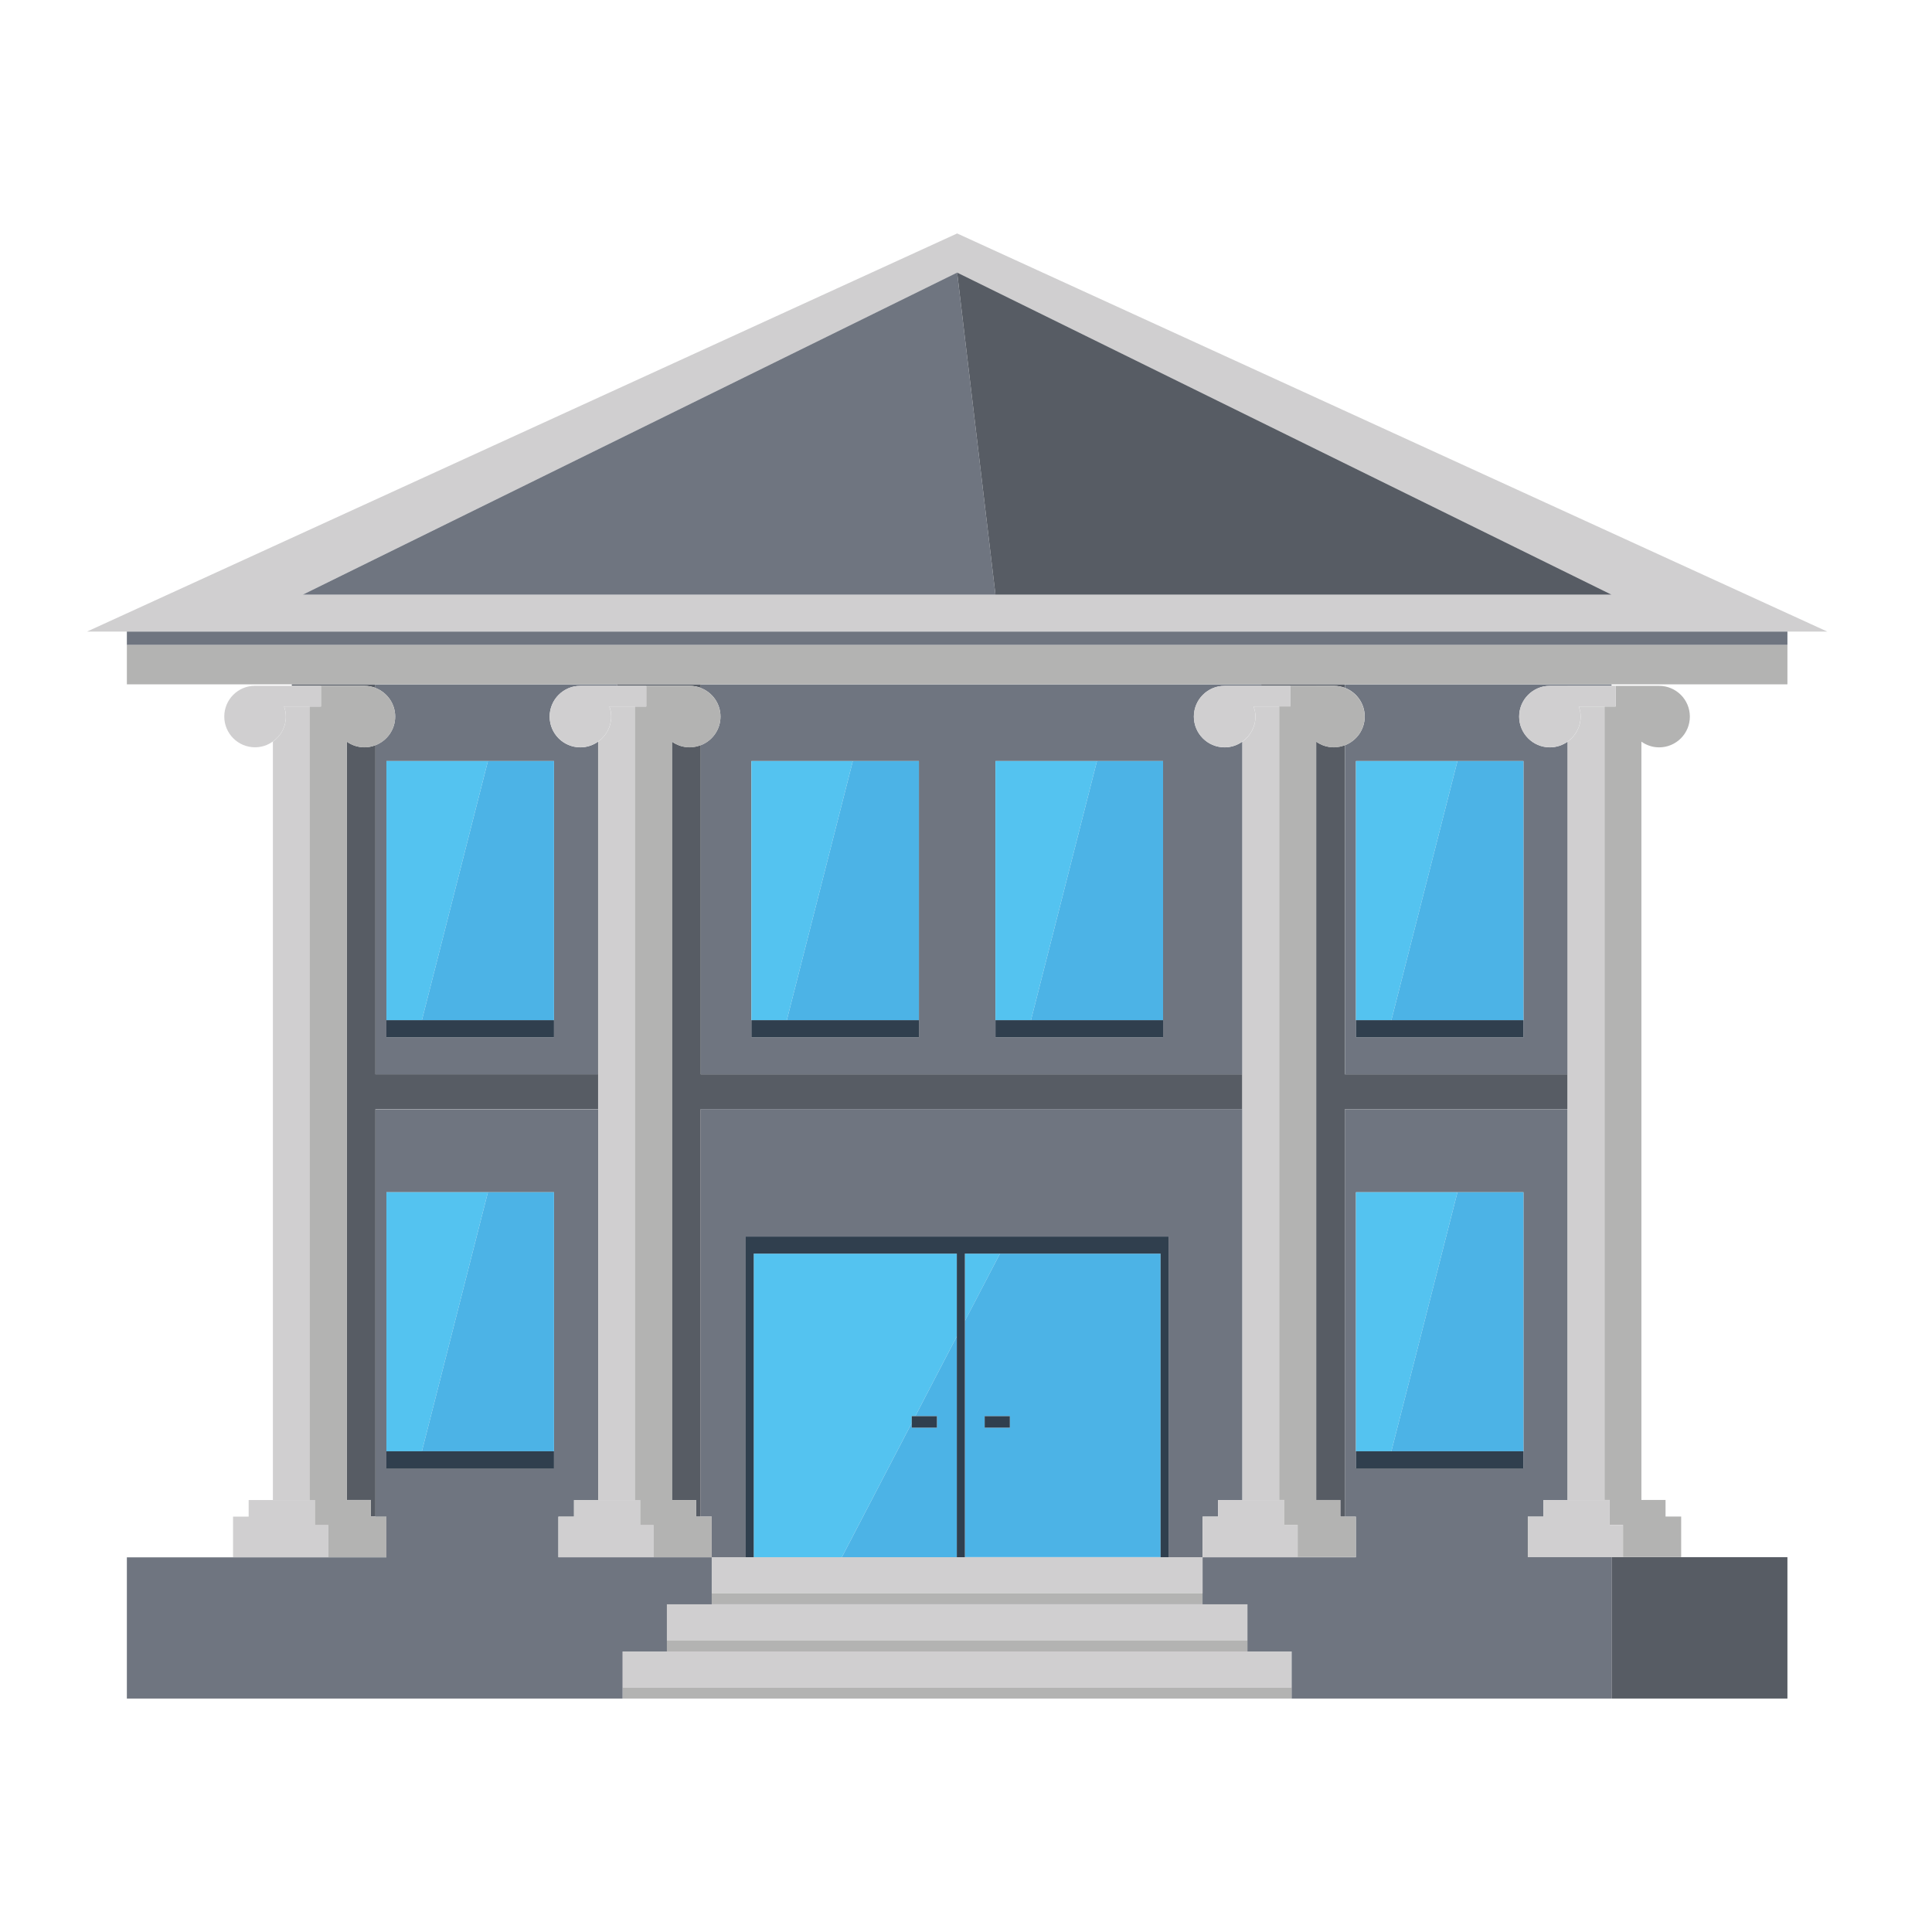 <?xml version="1.0" encoding="utf-8"?>
<!-- Generator: Adobe Illustrator 23.0.3, SVG Export Plug-In . SVG Version: 6.00 Build 0)  -->
<svg version="1.1" id="Ebene_1" xmlns="http://www.w3.org/2000/svg" xmlns:xlink="http://www.w3.org/1999/xlink" x="0px" y="0px"
	 viewBox="0 0 240 240" style="enable-background:new 0 0 240 240;" xml:space="preserve">
<style type="text/css">
	.st0{fill:none;}
	.st1{fill:#575C64;}
	.st2{fill:#6F7580;}
	.st3{fill:#B3B3B2;}
	.st4{fill:#D0CFD0;}
	.st5{fill:#54C3F0;}
	.st6{fill:#4CB3E6;}
	.st7{fill:#303F4E;}
</style>
<g>
	<rect x="0" class="st0" width="240" height="240"/>
</g>
<g>
	<polygon class="st1" points="200.19,193.44 200.19,211 222.04,211 222.04,193.44 208.85,193.44 201.62,193.44 	"/>
	<path class="st2" d="M49.09,89.01c0,1.63-1.02,3.01-2.45,3.56v40.9H74.3V92.13c-0.62,0.44-1.38,0.71-2.2,0.71
		c-2.11,0-3.82-1.71-3.82-3.82c0-2.11,1.71-3.82,3.82-3.82h2.2h2.36v-0.18H46.64v0.44C48.07,86.01,49.09,87.39,49.09,89.01z
		 M68.82,94.54v32.19v2.12H48v-2.12V94.54h12.61H68.82z"/>
	<path class="st2" d="M89.5,89.01c0,1.63-1.02,3.01-2.45,3.56v40.9h67.28V92.13c-0.62,0.44-1.38,0.71-2.2,0.71
		c-2.11,0-3.82-1.71-3.82-3.82c0-2.11,1.71-3.82,3.82-3.82h2.2h2.36v-0.18H87.05v0.44C88.48,86.01,89.5,87.39,89.5,89.01z
		 M123.66,126.73V94.54h12.61h8.2v32.19v2.12h-20.81V126.73z M93.34,126.73V94.54h12.61h8.2v32.19v2.12H93.34V126.73z"/>
	<polygon class="st2" points="151.32,188.4 151.32,186.34 154.33,186.34 154.33,137.78 87.05,137.78 87.05,188.4 88.41,188.4 
		88.41,193.44 92.64,193.44 92.64,153.61 93.56,153.61 93.63,153.61 118.86,153.61 119.86,153.61 144.17,153.61 145.16,153.61 
		145.16,193.44 149.39,193.44 149.39,188.4 	"/>
	<path class="st2" d="M167.08,85.45c1.43,0.55,2.45,1.93,2.45,3.56c0,1.63-1.02,3.01-2.45,3.56v40.9h27.66V92.13
		c-0.62,0.44-1.38,0.71-2.2,0.71c-2.11,0-3.82-1.71-3.82-3.82c0-2.11,1.71-3.82,3.82-3.82h2.2h4.59h0.86v-0.18h-33.11V85.45z
		 M189.25,94.54v32.19v2.12h-20.81v-2.12V94.54h12.61H189.25z"/>
	<path class="st2" d="M77.36,205.15h5.49v-1.37v-4.48h5.57v-1.37v-4.48h-1.36h-5.87h-4.52h-7.3v-5.04h1.94v-2.06h3v-48.55H46.64
		v50.62H48v5.04h-1.36h-5.87h-4.52h-7.3H15.76V211h21.85h39.74v-1.37V205.15z M68.82,180.28v2.12H48v-2.12V148.1h12.61h8.21V180.28z
		"/>
	<path class="st2" d="M189.79,193.44v-5.04h1.94v-2.06h3v-48.55h-27.66v50.62h1.36v5.04h-1.36h-5.87h-4.52h-7.3v4.48v1.37h5.57v4.48
		v1.37h5.49v4.48V211h39.75v-17.56H189.79z M189.25,180.28v2.12h-20.81v-2.12V148.1h12.61h8.2V180.28z"/>
	<path class="st1" d="M39.86,85.19h3.2h2.2c0.49,0,0.95,0.1,1.37,0.26v-0.44H36.25v0.18h2.23H39.86z"/>
	<path class="st1" d="M78.89,85.19h1.39h3.2h2.2c0.49,0,0.95,0.1,1.37,0.26v-0.44H76.66v0.18H78.89z"/>
	<path class="st1" d="M83.47,92.13v94.21h3v2.06h0.57v-50.62h67.28v-4.32H87.05v-40.9c-0.43,0.17-0.89,0.26-1.37,0.26
		C84.85,92.84,84.1,92.57,83.47,92.13z"/>
	<path class="st1" d="M163.5,92.13v94.21h3v2.06h0.57v-50.62h27.66v-4.32h-27.66v-40.9c-0.43,0.17-0.89,0.26-1.37,0.26
		C164.88,92.84,164.12,92.57,163.5,92.13z"/>
	<path class="st1" d="M158.91,85.19h1.39h3.2h2.2c0.49,0,0.95,0.1,1.37,0.26v-0.44h-10.39v0.18H158.91z"/>
	<path class="st1" d="M46.64,133.47v-40.9c-0.43,0.17-0.89,0.26-1.37,0.26c-0.82,0-1.58-0.26-2.2-0.71v94.21h3v2.06h0.57v-50.62
		H74.3v-4.32H46.64z"/>
	<polygon class="st3" points="15.76,85.01 36.25,85.01 46.64,85.01 76.66,85.01 87.05,85.01 156.68,85.01 167.08,85.01 
		200.19,85.01 222.04,85.01 222.04,80.09 15.76,80.09 	"/>
	<path class="st4" d="M118.9,29L10.8,78.46h4.96h206.28H227L118.9,29z M123.66,73.87H37.61l81.29-40l81.29,40H123.66z"/>
	<polygon class="st2" points="37.61,73.87 123.66,73.87 118.9,33.86 	"/>
	<polygon class="st1" points="123.66,73.87 200.19,73.87 118.9,33.86 	"/>
	<rect x="15.76" y="78.46" class="st2" width="206.28" height="1.64"/>
	<polygon class="st5" points="181.05,148.1 168.44,148.1 168.44,180.28 172.84,180.28 	"/>
	<polygon class="st6" points="172.84,180.28 189.25,180.28 189.25,148.1 181.05,148.1 	"/>
	<polygon class="st7" points="168.44,180.28 168.44,182.41 189.25,182.41 189.25,180.28 172.84,180.28 	"/>
	<polygon class="st5" points="60.61,148.1 48,148.1 48,180.28 52.41,180.28 	"/>
	<polygon class="st6" points="52.41,180.28 68.82,180.28 68.82,148.1 60.61,148.1 	"/>
	<polygon class="st7" points="48,180.28 48,182.41 68.82,182.41 68.82,180.28 52.41,180.28 	"/>
	<polygon class="st5" points="168.44,126.73 172.84,126.73 181.05,94.54 168.44,94.54 	"/>
	<polygon class="st6" points="189.25,126.73 189.25,94.54 181.05,94.54 172.84,126.73 	"/>
	<polygon class="st7" points="168.44,126.73 168.44,128.85 189.25,128.85 189.25,126.73 172.84,126.73 	"/>
	<polygon class="st5" points="136.27,94.54 123.66,94.54 123.66,126.73 128.07,126.73 	"/>
	<polygon class="st6" points="144.48,126.73 144.48,94.54 136.27,94.54 128.07,126.73 	"/>
	<polygon class="st7" points="144.48,126.73 128.07,126.73 123.66,126.73 123.66,128.85 144.48,128.85 	"/>
	<polygon class="st5" points="105.94,94.54 93.34,94.54 93.34,126.73 97.74,126.73 	"/>
	<polygon class="st6" points="114.15,126.73 114.15,94.54 105.94,94.54 97.74,126.73 	"/>
	<polygon class="st7" points="114.15,126.73 97.74,126.73 93.34,126.73 93.34,128.85 114.15,128.85 	"/>
	<polygon class="st5" points="48,126.73 52.41,126.73 60.61,94.54 48,94.54 	"/>
	<polygon class="st6" points="68.82,126.73 68.82,94.54 60.61,94.54 52.41,126.73 	"/>
	<polygon class="st7" points="48,126.73 48,128.85 68.82,128.85 68.82,126.73 52.41,126.73 	"/>
	<polygon class="st5" points="119.86,155.73 119.86,164.11 124.22,155.73 	"/>
	<polygon class="st5" points="113.26,175.92 113.7,175.92 118.86,166.01 118.86,155.73 93.63,155.73 93.63,193.44 104.58,193.44 
		113.26,176.77 	"/>
	<path class="st6" d="M124.22,155.73l-4.36,8.37v29.33h24.31v-37.7H124.22z M125.46,177.35h-3.13v-1.43h3.13V177.35z"/>
	<polygon class="st6" points="113.7,175.92 116.39,175.92 116.39,177.35 113.26,177.35 113.26,176.77 104.58,193.44 113.26,193.44 
		118.86,193.44 118.86,166.01 	"/>
	<polygon class="st7" points="93.63,155.73 118.86,155.73 118.86,166.01 118.86,193.44 119.86,193.44 119.86,164.11 119.86,155.73 
		124.22,155.73 144.17,155.73 144.17,193.44 145.16,193.44 145.16,153.61 144.17,153.61 119.86,153.61 118.86,153.61 93.63,153.61 
		93.56,153.61 92.64,153.61 92.64,193.44 93.63,193.44 	"/>
	<polygon class="st7" points="113.26,176.77 113.26,177.35 116.39,177.35 116.39,175.92 113.7,175.92 113.26,175.92 	"/>
	<rect x="122.32" y="175.92" class="st7" width="3.13" height="1.43"/>
	<path class="st4" d="M38.48,87.76h-3.19c0.14,0.39,0.23,0.81,0.23,1.25c0,1.29-0.64,2.42-1.62,3.12v94.21h4.59V87.76z"/>
	<polygon class="st4" points="40.77,193.44 40.77,189.43 39.12,189.43 39.12,186.34 38.48,186.34 33.89,186.34 30.89,186.34 
		30.89,188.4 28.95,188.4 28.95,193.44 36.25,193.44 	"/>
	<path class="st3" d="M46.07,186.34h-3V92.13c0.62,0.44,1.38,0.71,2.2,0.71c0.49,0,0.95-0.1,1.37-0.26
		c1.43-0.55,2.45-1.93,2.45-3.56c0-1.63-1.02-3.01-2.45-3.56c-0.43-0.17-0.89-0.26-1.37-0.26h-2.2h-3.2v2.57h-1.39v98.57h0.64v3.1
		h1.65v4h5.87H48v-5.04h-1.36h-0.57V186.34z"/>
	<path class="st4" d="M35.51,89.01c0-0.44-0.09-0.86-0.23-1.25h3.19h1.39v-2.57h-1.39h-2.23h-2.36h-2.2c-2.11,0-3.82,1.71-3.82,3.82
		c0,2.11,1.71,3.82,3.82,3.82c0.82,0,1.58-0.26,2.2-0.71C34.87,91.44,35.51,90.3,35.51,89.01z"/>
	<path class="st4" d="M78.89,87.76h-3.19c0.14,0.39,0.23,0.81,0.23,1.25c0,1.29-0.64,2.42-1.62,3.12v41.34v4.32v48.55h4.59V87.76z"
		/>
	<polygon class="st4" points="79.53,189.43 79.53,186.34 78.89,186.34 74.3,186.34 71.3,186.34 71.3,188.4 69.36,188.4 
		69.36,193.44 76.66,193.44 81.18,193.44 81.18,189.43 	"/>
	<path class="st3" d="M87.05,188.4h-0.57v-2.06h-3V92.13c0.62,0.44,1.38,0.71,2.2,0.71c0.49,0,0.95-0.1,1.37-0.26
		c1.43-0.55,2.45-1.93,2.45-3.56c0-1.63-1.02-3.01-2.45-3.56c-0.43-0.17-0.89-0.26-1.37-0.26h-2.2h-3.2v2.57h-1.39v98.57h0.64v3.1
		h1.65v4h5.87h1.36v-5.04H87.05z"/>
	<path class="st4" d="M75.92,89.01c0-0.44-0.09-0.86-0.23-1.25h3.19h1.39v-2.57h-1.39h-2.23H74.3h-2.2c-2.11,0-3.82,1.71-3.82,3.82
		c0,2.11,1.71,3.82,3.82,3.82c0.82,0,1.58-0.26,2.2-0.71C75.28,91.44,75.92,90.3,75.92,89.01z"/>
	<path class="st4" d="M154.33,186.34h4.59V87.76h-3.19c0.14,0.39,0.23,0.81,0.23,1.25c0,1.29-0.64,2.42-1.62,3.12v41.34v4.32V186.34
		z"/>
	<polygon class="st4" points="159.56,189.43 159.56,186.34 158.91,186.34 154.33,186.34 151.32,186.34 151.32,188.4 149.39,188.4 
		149.39,193.44 156.68,193.44 161.21,193.44 161.21,189.43 	"/>
	<path class="st4" d="M155.95,89.01c0-0.44-0.09-0.86-0.23-1.25h3.19h1.39v-2.57h-1.39h-2.23h-2.36h-2.2
		c-2.11,0-3.82,1.71-3.82,3.82c0,2.11,1.71,3.82,3.82,3.82c0.82,0,1.58-0.26,2.2-0.71C155.3,91.44,155.95,90.3,155.95,89.01z"/>
	<path class="st3" d="M163.5,85.19h-3.2v2.57h-1.39v98.57h0.64v3.1h1.65v4h5.87h1.36v-5.04h-1.36h-0.57v-2.06h-3V92.13
		c0.62,0.44,1.38,0.71,2.2,0.71c0.49,0,0.95-0.1,1.37-0.26c1.43-0.55,2.45-1.93,2.45-3.56c0-1.63-1.02-3.01-2.45-3.56
		c-0.43-0.17-0.89-0.26-1.37-0.26H163.5z"/>
	<path class="st4" d="M194.73,186.34h4.59V87.76h-3.19c0.14,0.39,0.23,0.81,0.23,1.25c0,1.29-0.64,2.42-1.62,3.12v41.34v4.32V186.34
		z"/>
	<path class="st3" d="M199.32,87.76v98.57h0.64v3.1h1.65v4h7.23v-5.04h-1.94v-2.06h-3V92.13c0.62,0.44,1.38,0.71,2.2,0.71
		c2.11,0,3.82-1.71,3.82-3.82c0-2.11-1.71-3.82-3.82-3.82h-2.2h-3.2v2.57H199.32z"/>
	<polygon class="st4" points="191.73,186.34 191.73,188.4 189.79,188.4 189.79,193.44 200.19,193.44 201.62,193.44 201.62,189.43 
		199.96,189.43 199.96,186.34 199.32,186.34 194.73,186.34 	"/>
	<path class="st4" d="M194.73,85.19h-2.2c-2.11,0-3.82,1.71-3.82,3.82c0,2.11,1.71,3.82,3.82,3.82c0.82,0,1.58-0.26,2.2-0.71
		c0.98-0.69,1.62-1.83,1.62-3.12c0-0.44-0.09-0.86-0.23-1.25h3.19h1.39v-2.57h-0.52h-0.86H194.73z"/>
	<polygon class="st4" points="144.17,193.44 119.86,193.44 118.86,193.44 113.26,193.44 104.58,193.44 93.63,193.44 92.64,193.44 
		88.41,193.44 88.41,197.92 149.39,197.92 149.39,193.44 145.16,193.44 	"/>
	<rect x="88.41" y="197.92" class="st3" width="60.97" height="1.37"/>
	<polygon class="st4" points="82.84,199.29 82.84,203.77 154.96,203.77 154.96,199.29 149.39,199.29 88.41,199.29 	"/>
	<polygon class="st3" points="82.84,205.15 88.41,205.15 149.39,205.15 154.96,205.15 154.96,203.77 82.84,203.77 	"/>
	<polygon class="st4" points="88.41,205.15 82.84,205.15 77.36,205.15 77.36,209.63 88.41,209.63 149.39,209.63 160.44,209.63 
		160.44,205.15 154.96,205.15 149.39,205.15 	"/>
	<polygon class="st3" points="149.39,209.63 88.41,209.63 77.36,209.63 77.36,211 88.41,211 113.26,211 149.39,211 160.44,211 
		160.44,209.63 	"/>
</g>
</svg>
